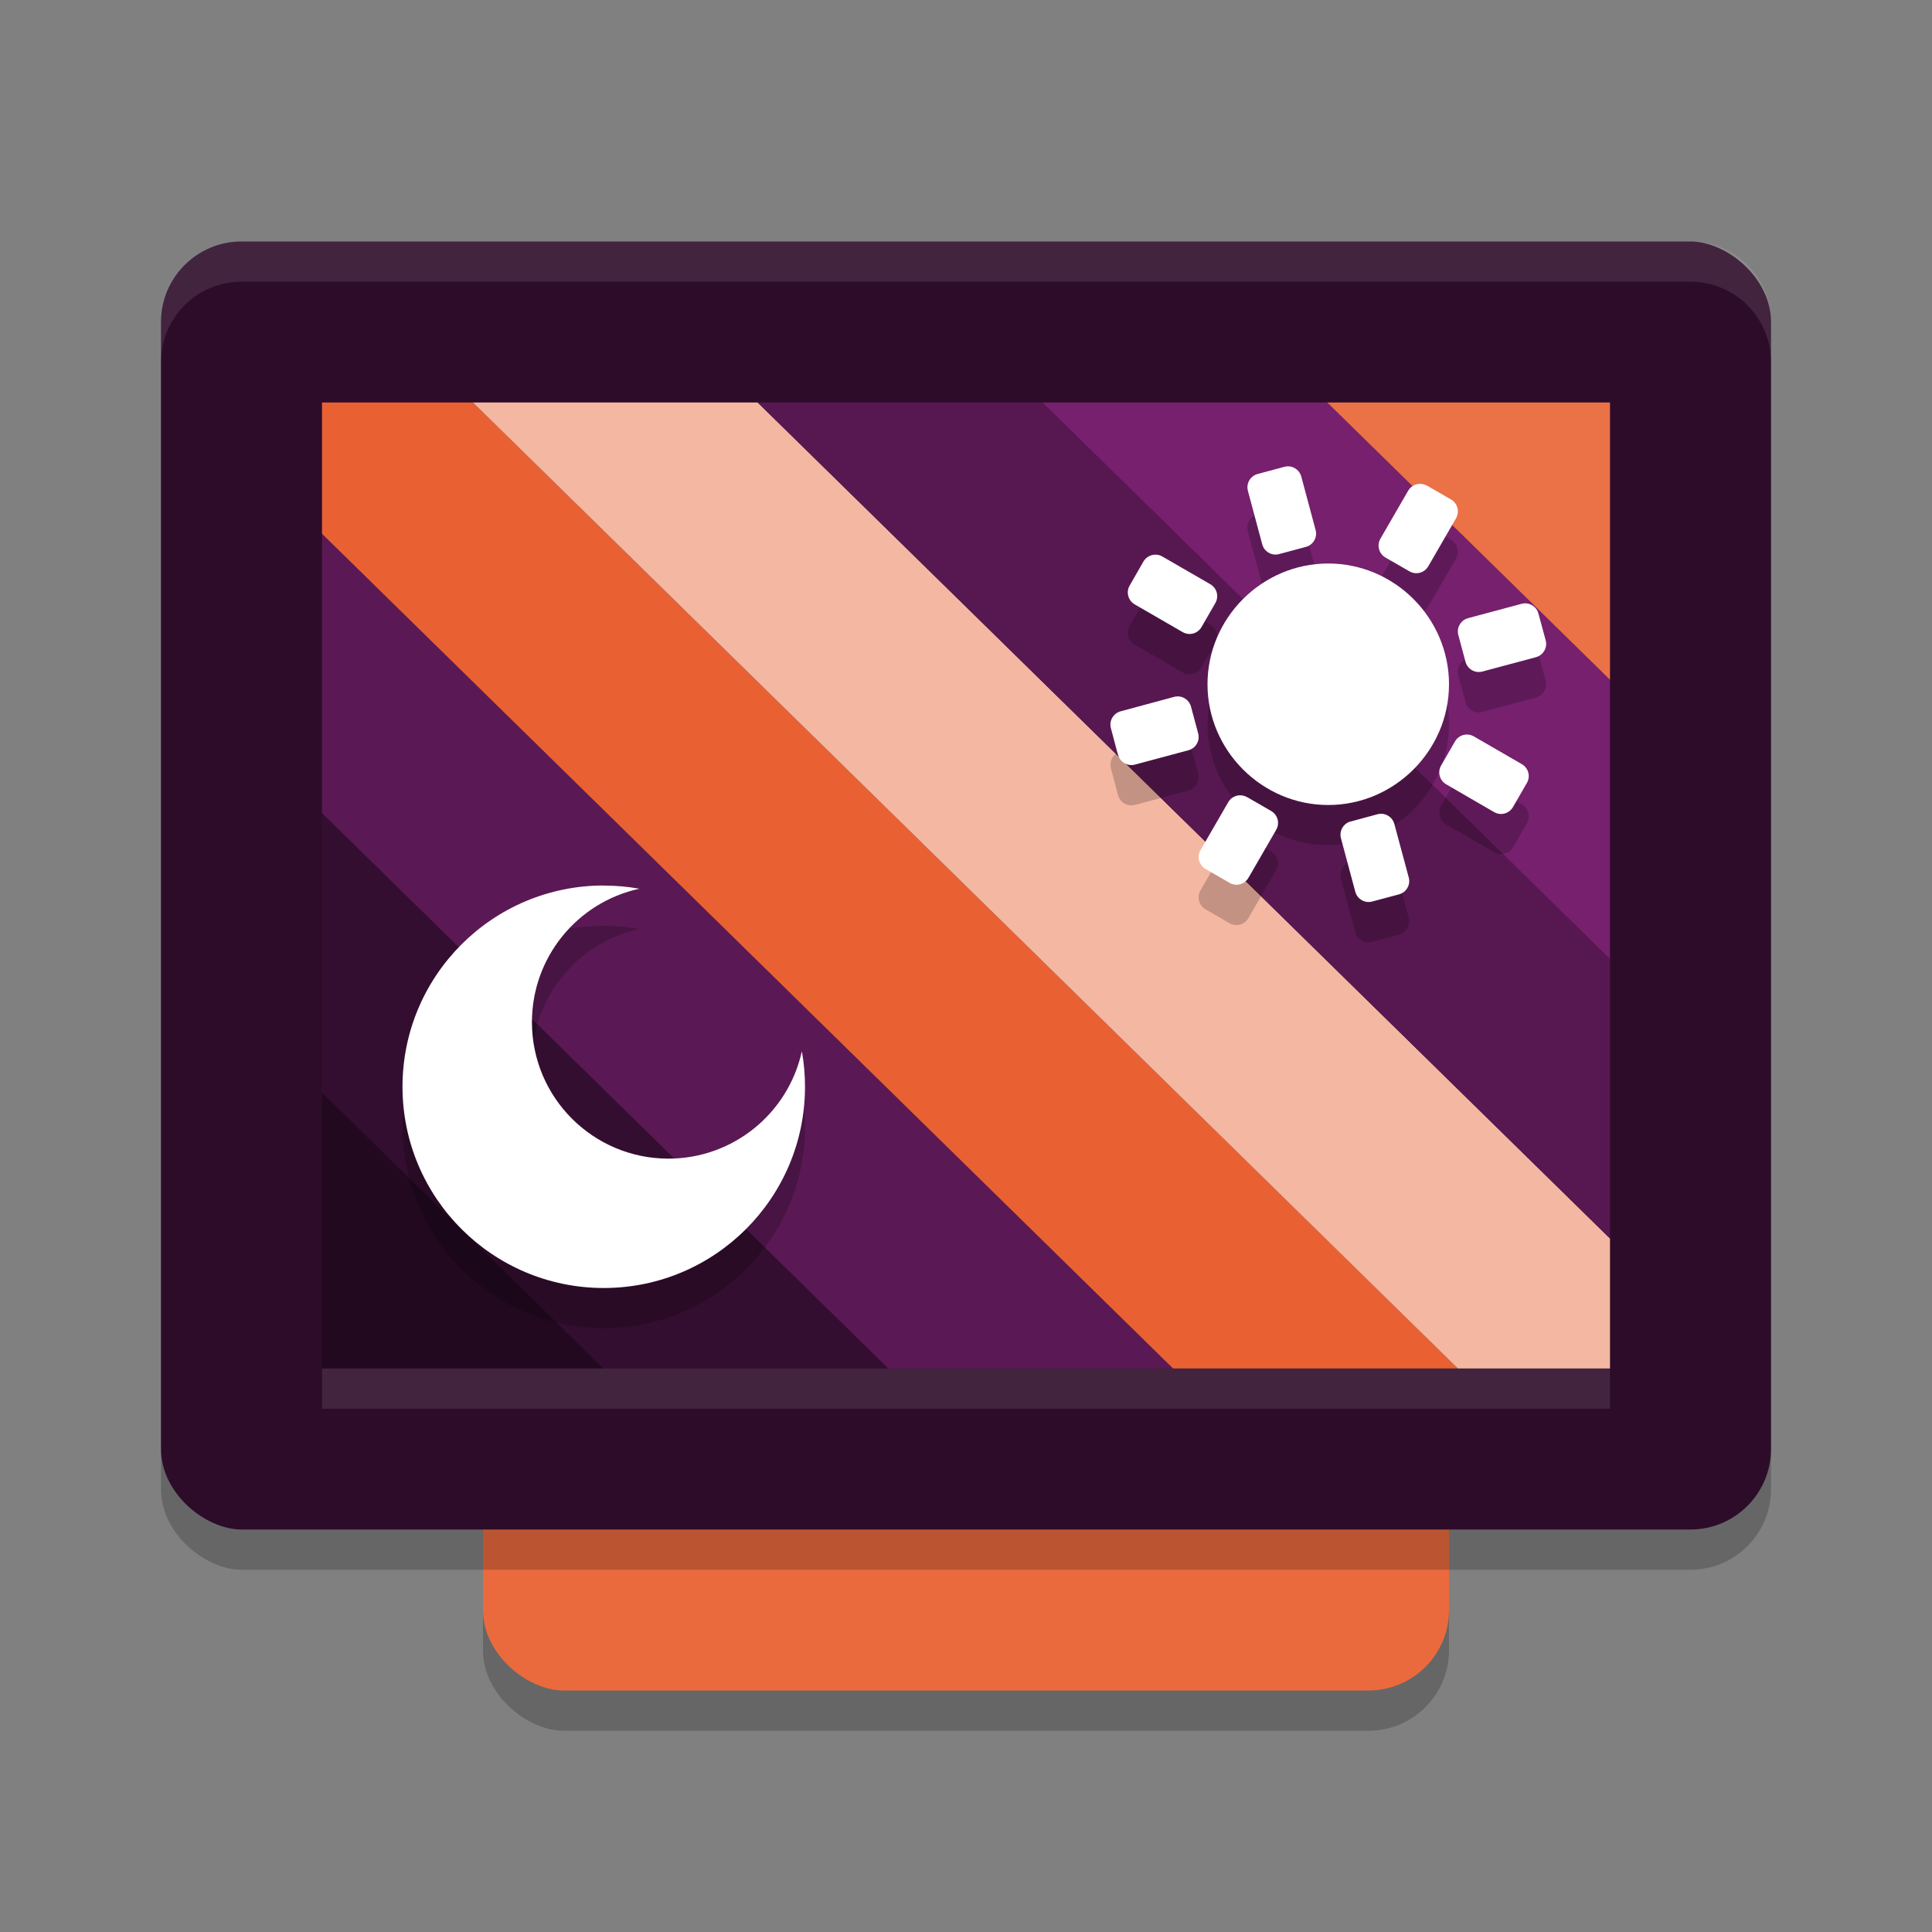<svg xmlns="http://www.w3.org/2000/svg" width="24" height="24" version="1.1">
 <rect width="100%" height="100%" fill="#808080" stroke="none"/>
 <rect style="opacity:0.2" width="16" height="12" x="-21.5" y="-18" rx="1" ry="1" transform="matrix(0,-1,-1,0,0,0)"/>
 <rect style="fill:#ea6a3d" width="16" height="12" x="-21" y="-18" rx="1" ry="1" transform="matrix(0,-1,-1,0,0,0)"/>
 <rect style="opacity:0.2" width="16" height="20" x="-19.5" y="-22" rx="1" ry="1" transform="matrix(0,-1,-1,0,0,0)"/>
 <rect style="fill:#2d0c2a" width="16" height="20" x="-19" y="-22" rx="1" ry="1" transform="matrix(0,-1,-1,0,0,0)"/>
 <path style="fill:#220920" d="M 4,13.57 V 17 h 3.497 z"/>
 <path style="fill:#340e30" d="m 4,10.1 v 3.47 L 7.497,17 h 3.538 z"/>
 <path style="fill:#5a1954" d="M 4,6.631 V 10.1 L 11.035,17 h 3.537 z"/>
 <path style="fill:#e96133" d="M 4,5 V 6.631 L 14.572,17 h 3.539 L 5.874,5 Z"/>
 <path style="fill:#f4b7a2" d="M 5.874,5 18.11,17 H 20 V 15.385 L 9.412,5 Z"/>
 <path style="fill:#571851" d="M 9.412,5 20,15.385 V 11.915 L 12.949,5 Z"/>
 <path style="fill:#76206e" d="M 12.949,5 20,11.915 V 8.445 L 16.487,5 Z"/>
 <path style="fill:#eb7147" d="M 16.487,5 20,8.445 V 5 Z"/>
 <path style="opacity:0.1;fill:#ffffff" d="M 3,3 C 2.446,3 2,3.446 2,4 v 0.5 c 0,-0.554 0.446,-1 1,-1 h 18 c 0.554,0 1,0.446 1,1 V 4 C 22,3.446 21.554,3 21,3 Z"/>
 <path style="opacity:0.2" d="m 16.021,6.295 c -0.022,-0.003 -0.045,-10e-4 -0.067,0.005 L 15.622,6.389 c -0.044,0.012 -0.082,0.041 -0.104,0.08 -0.023,0.04 -0.028,0.086 -0.017,0.13 l 0.178,0.664 c 0.012,0.044 0.041,0.082 0.08,0.104 0.04,0.023 0.087,0.029 0.131,0.018 l 0.332,-0.089 c 0.044,-0.012 0.081,-0.041 0.104,-0.08 0.023,-0.04 0.029,-0.087 0.018,-0.131 L 16.165,6.421 c -0.012,-0.044 -0.041,-0.082 -0.08,-0.104 -0.02,-0.011 -0.041,-0.019 -0.063,-0.021 z m 1.64,0.216 c -0.066,-0.008 -0.134,0.023 -0.17,0.085 l -0.344,0.595 c -0.023,0.04 -0.028,0.087 -0.017,0.131 0.012,0.044 0.041,0.082 0.08,0.104 l 0.297,0.172 c 0.083,0.048 0.188,0.019 0.235,-0.063 l 0.344,-0.595 c 0.048,-0.083 0.019,-0.188 -0.063,-0.235 L 17.727,6.532 c -0.021,-0.012 -0.043,-0.019 -0.065,-0.021 z m -3.287,0.881 c -0.066,-0.008 -0.134,0.023 -0.17,0.085 l -0.172,0.297 c -0.023,0.04 -0.028,0.087 -0.017,0.131 0.012,0.044 0.041,0.082 0.08,0.104 l 0.595,0.344 c 0.083,0.048 0.188,0.019 0.235,-0.063 L 15.098,7.992 C 15.145,7.91 15.117,7.805 15.034,7.757 l -0.595,-0.344 c -0.021,-0.012 -0.043,-0.019 -0.065,-0.021 z M 16.5,7.5 C 15.677,7.5 15,8.177 15,9 c 0,0.823 0.677,1.5 1.5,1.5 C 17.323,10.5 18,9.823 18,9 18,8.177 17.323,7.5 16.5,7.5 Z m 2.468,0.496 c -0.022,-0.003 -0.044,-0.001 -0.066,0.005 L 18.237,8.179 c -0.044,0.012 -0.082,0.041 -0.104,0.08 -0.023,0.04 -0.029,0.087 -0.018,0.131 l 0.09,0.332 h -0.001 c 0.012,0.044 0.041,0.081 0.08,0.104 0.04,0.023 0.087,0.029 0.131,0.018 L 19.079,8.665 c 0.044,-0.012 0.082,-0.041 0.104,-0.08 0.023,-0.04 0.029,-0.086 0.018,-0.13 L 19.111,8.122 c -0.012,-0.044 -0.041,-0.082 -0.08,-0.104 -0.02,-0.011 -0.041,-0.019 -0.063,-0.021 z m -4.315,1.157 c -0.022,-0.003 -0.045,-0.002 -0.067,0.004 L 13.921,9.335 c -0.044,0.012 -0.082,0.041 -0.104,0.08 -0.023,0.04 -0.028,0.087 -0.017,0.131 l 0.089,0.332 c 0.012,0.044 0.041,0.082 0.08,0.104 0.04,0.023 0.086,0.028 0.13,0.017 l 0.664,-0.178 c 0.044,-0.012 0.082,-0.041 0.104,-0.08 0.023,-0.04 0.029,-0.087 0.018,-0.131 l -0.089,-0.332 c -0.012,-0.044 -0.041,-0.081 -0.08,-0.104 -0.02,-0.011 -0.041,-0.019 -0.063,-0.021 z m 3.592,0.473 c -0.066,-0.008 -0.134,0.023 -0.17,0.085 l -0.172,0.297 c -0.023,0.04 -0.028,0.087 -0.017,0.131 0.012,0.044 0.041,0.082 0.08,0.104 l 0.595,0.344 c 0.083,0.048 0.188,0.019 0.235,-0.063 l 0.172,-0.297 c 0.048,-0.083 0.019,-0.188 -0.063,-0.235 L 18.31,9.647 C 18.289,9.636 18.266,9.629 18.244,9.626 Z M 15.427,10.381 c -0.066,-0.008 -0.134,0.023 -0.17,0.085 l -0.344,0.595 c -0.023,0.04 -0.028,0.087 -0.017,0.131 0.012,0.044 0.041,0.082 0.08,0.104 l 0.297,0.172 c 0.083,0.048 0.188,0.019 0.235,-0.063 l 0.344,-0.595 c 0.048,-0.083 0.019,-0.188 -0.063,-0.235 l -0.297,-0.172 c -0.021,-0.012 -0.043,-0.019 -0.065,-0.021 z m 1.751,0.23 c -0.022,-0.003 -0.045,-0.002 -0.067,0.004 l -0.332,0.09 v -0.001 c -0.044,0.012 -0.081,0.041 -0.104,0.08 -0.023,0.04 -0.029,0.087 -0.018,0.131 l 0.178,0.664 c 0.012,0.044 0.041,0.082 0.08,0.104 0.04,0.023 0.087,0.028 0.131,0.017 l 0.332,-0.088 c 0.044,-0.012 0.082,-0.041 0.104,-0.08 0.023,-0.04 0.029,-0.087 0.018,-0.131 L 17.321,10.737 c -0.012,-0.044 -0.041,-0.082 -0.08,-0.104 -0.02,-0.011 -0.041,-0.019 -0.063,-0.021 z M 7.5,11.5 C 6.12,11.5 5,12.62 5,14 c 0,1.38 1.12,2.5 2.5,2.5 1.38,0 2.5,-1.12 2.5,-2.5 0,-0.148 -0.013,-0.295 -0.039,-0.44 -0.171,0.778 -0.86,1.333 -1.657,1.333 -0.937,0 -1.696,-0.759 -1.696,-1.696 0,-0.797 0.555,-1.486 1.333,-1.657 C 7.795,11.513 7.648,11.5 7.5,11.5 Z"/>
 <path style="fill:#ffffff" d="M 16.5,7 C 15.677,7 15,7.677 15,8.5 15,9.323 15.677,10 16.5,10 17.323,10 18,9.323 18,8.5 18,7.677 17.323,7 16.5,7 Z m 0,0"/>
 <path style="fill:#ffffff" d="m 17.726,6.032 0.298,0.172 c 0.083,0.048 0.111,0.152 0.063,0.235 l -0.344,0.595 c -0.048,0.083 -0.152,0.111 -0.235,0.063 L 17.211,6.926 c -0.04,-0.023 -0.068,-0.06 -0.08,-0.104 -0.012,-0.044 -0.006,-0.091 0.017,-0.13 l 0.344,-0.595 c 0.048,-0.083 0.152,-0.111 0.235,-0.063 z m -2.234,3.87 0.298,0.172 c 0.083,0.048 0.111,0.152 0.063,0.235 l -0.344,0.595 c -0.048,0.083 -0.152,0.111 -0.235,0.063 l -0.298,-0.172 c -0.04,-0.023 -0.068,-0.06 -0.08,-0.104 -0.012,-0.044 -0.006,-0.091 0.017,-0.13 l 0.344,-0.595 c 0.048,-0.083 0.152,-0.111 0.235,-0.063 z m 0.131,-4.014 0.332,-0.089 c 0.044,-0.012 0.091,-0.006 0.13,0.017 0.04,0.023 0.068,0.06 0.08,0.104 l 0.178,0.664 c 0.012,0.044 0.006,0.091 -0.017,0.13 -0.023,0.04 -0.06,0.068 -0.104,0.08 l -0.332,0.089 c -0.044,0.012 -0.091,0.006 -0.13,-0.017 -0.04,-0.023 -0.068,-0.06 -0.08,-0.104 l -0.178,-0.664 c -0.012,-0.044 -0.006,-0.091 0.017,-0.13 0.023,-0.04 0.06,-0.068 0.104,-0.08 z m 1.156,4.317 0.332,-0.09 c 0.044,-0.012 0.091,-0.006 0.13,0.017 0.04,0.023 0.068,0.06 0.08,0.104 l 0.179,0.664 c 0.012,0.044 0.006,0.091 -0.017,0.13 -0.023,0.04 -0.06,0.068 -0.104,0.08 l -0.333,0.089 c -0.044,0.012 -0.091,0.006 -0.13,-0.017 -0.04,-0.023 -0.068,-0.06 -0.08,-0.104 l -0.178,-0.664 c -0.012,-0.044 -0.006,-0.091 0.017,-0.13 0.023,-0.04 0.06,-0.068 0.104,-0.08 z M 13.888,9.378 13.8,9.046 c -0.012,-0.044 -0.006,-0.091 0.017,-0.13 0.023,-0.04 0.06,-0.068 0.104,-0.08 L 14.585,8.657 c 0.044,-0.012 0.091,-0.006 0.13,0.017 0.04,0.023 0.068,0.06 0.08,0.104 l 0.089,0.332 c 0.012,0.044 0.006,0.091 -0.017,0.13 -0.023,0.04 -0.06,0.068 -0.104,0.08 l -0.664,0.178 c -0.044,0.012 -0.091,0.006 -0.13,-0.017 -0.04,-0.023 -0.068,-0.06 -0.08,-0.104 z M 18.205,8.222 18.116,7.889 c -0.012,-0.044 -0.006,-0.091 0.017,-0.13 0.023,-0.04 0.06,-0.068 0.104,-0.08 l 0.664,-0.178 c 0.044,-0.012 0.091,-0.006 0.13,0.017 0.04,0.023 0.068,0.06 0.08,0.104 l 0.09,0.332 c 0.012,0.044 0.006,0.091 -0.017,0.13 -0.023,0.04 -0.06,0.068 -0.104,0.08 l -0.665,0.178 c -0.044,0.012 -0.091,0.006 -0.13,-0.017 -0.04,-0.023 -0.068,-0.06 -0.08,-0.104 z m 0.762,1.505 -0.172,0.298 c -0.048,0.083 -0.152,0.111 -0.235,0.063 L 17.965,9.743 c -0.04,-0.023 -0.068,-0.06 -0.08,-0.104 -0.012,-0.044 -0.006,-0.091 0.017,-0.13 L 18.074,9.211 c 0.048,-0.083 0.152,-0.111 0.235,-0.063 l 0.595,0.344 c 0.083,0.048 0.111,0.152 0.063,0.235 z M 15.097,7.492 14.926,7.789 c -0.048,0.083 -0.152,0.111 -0.235,0.063 l -0.595,-0.344 c -0.04,-0.023 -0.068,-0.06 -0.08,-0.104 -0.012,-0.044 -0.006,-0.091 0.017,-0.13 L 14.204,6.976 C 14.252,6.894 14.357,6.866 14.439,6.913 l 0.595,0.344 c 0.083,0.048 0.111,0.152 0.063,0.235 z m 0,0"/>
 <path style="fill:#ffffff" d="M 7.5,11 C 6.12,11 5,12.12 5,13.5 5,14.88 6.12,16 7.5,16 8.88,16 10,14.88 10,13.5 10,13.352 9.987,13.204 9.961,13.059 c -0.171,0.778 -0.86,1.334 -1.657,1.334 -0.937,0 -1.696,-0.76 -1.696,-1.696 0,-0.797 0.555,-1.486 1.334,-1.657 -0.145,-0.026 -0.293,-0.039 -0.441,-0.039 z m 0,0"/>
 <rect style="opacity:0.1;fill:#ffffff" width="16" height=".5" x="4" y="17"/>
</svg>
